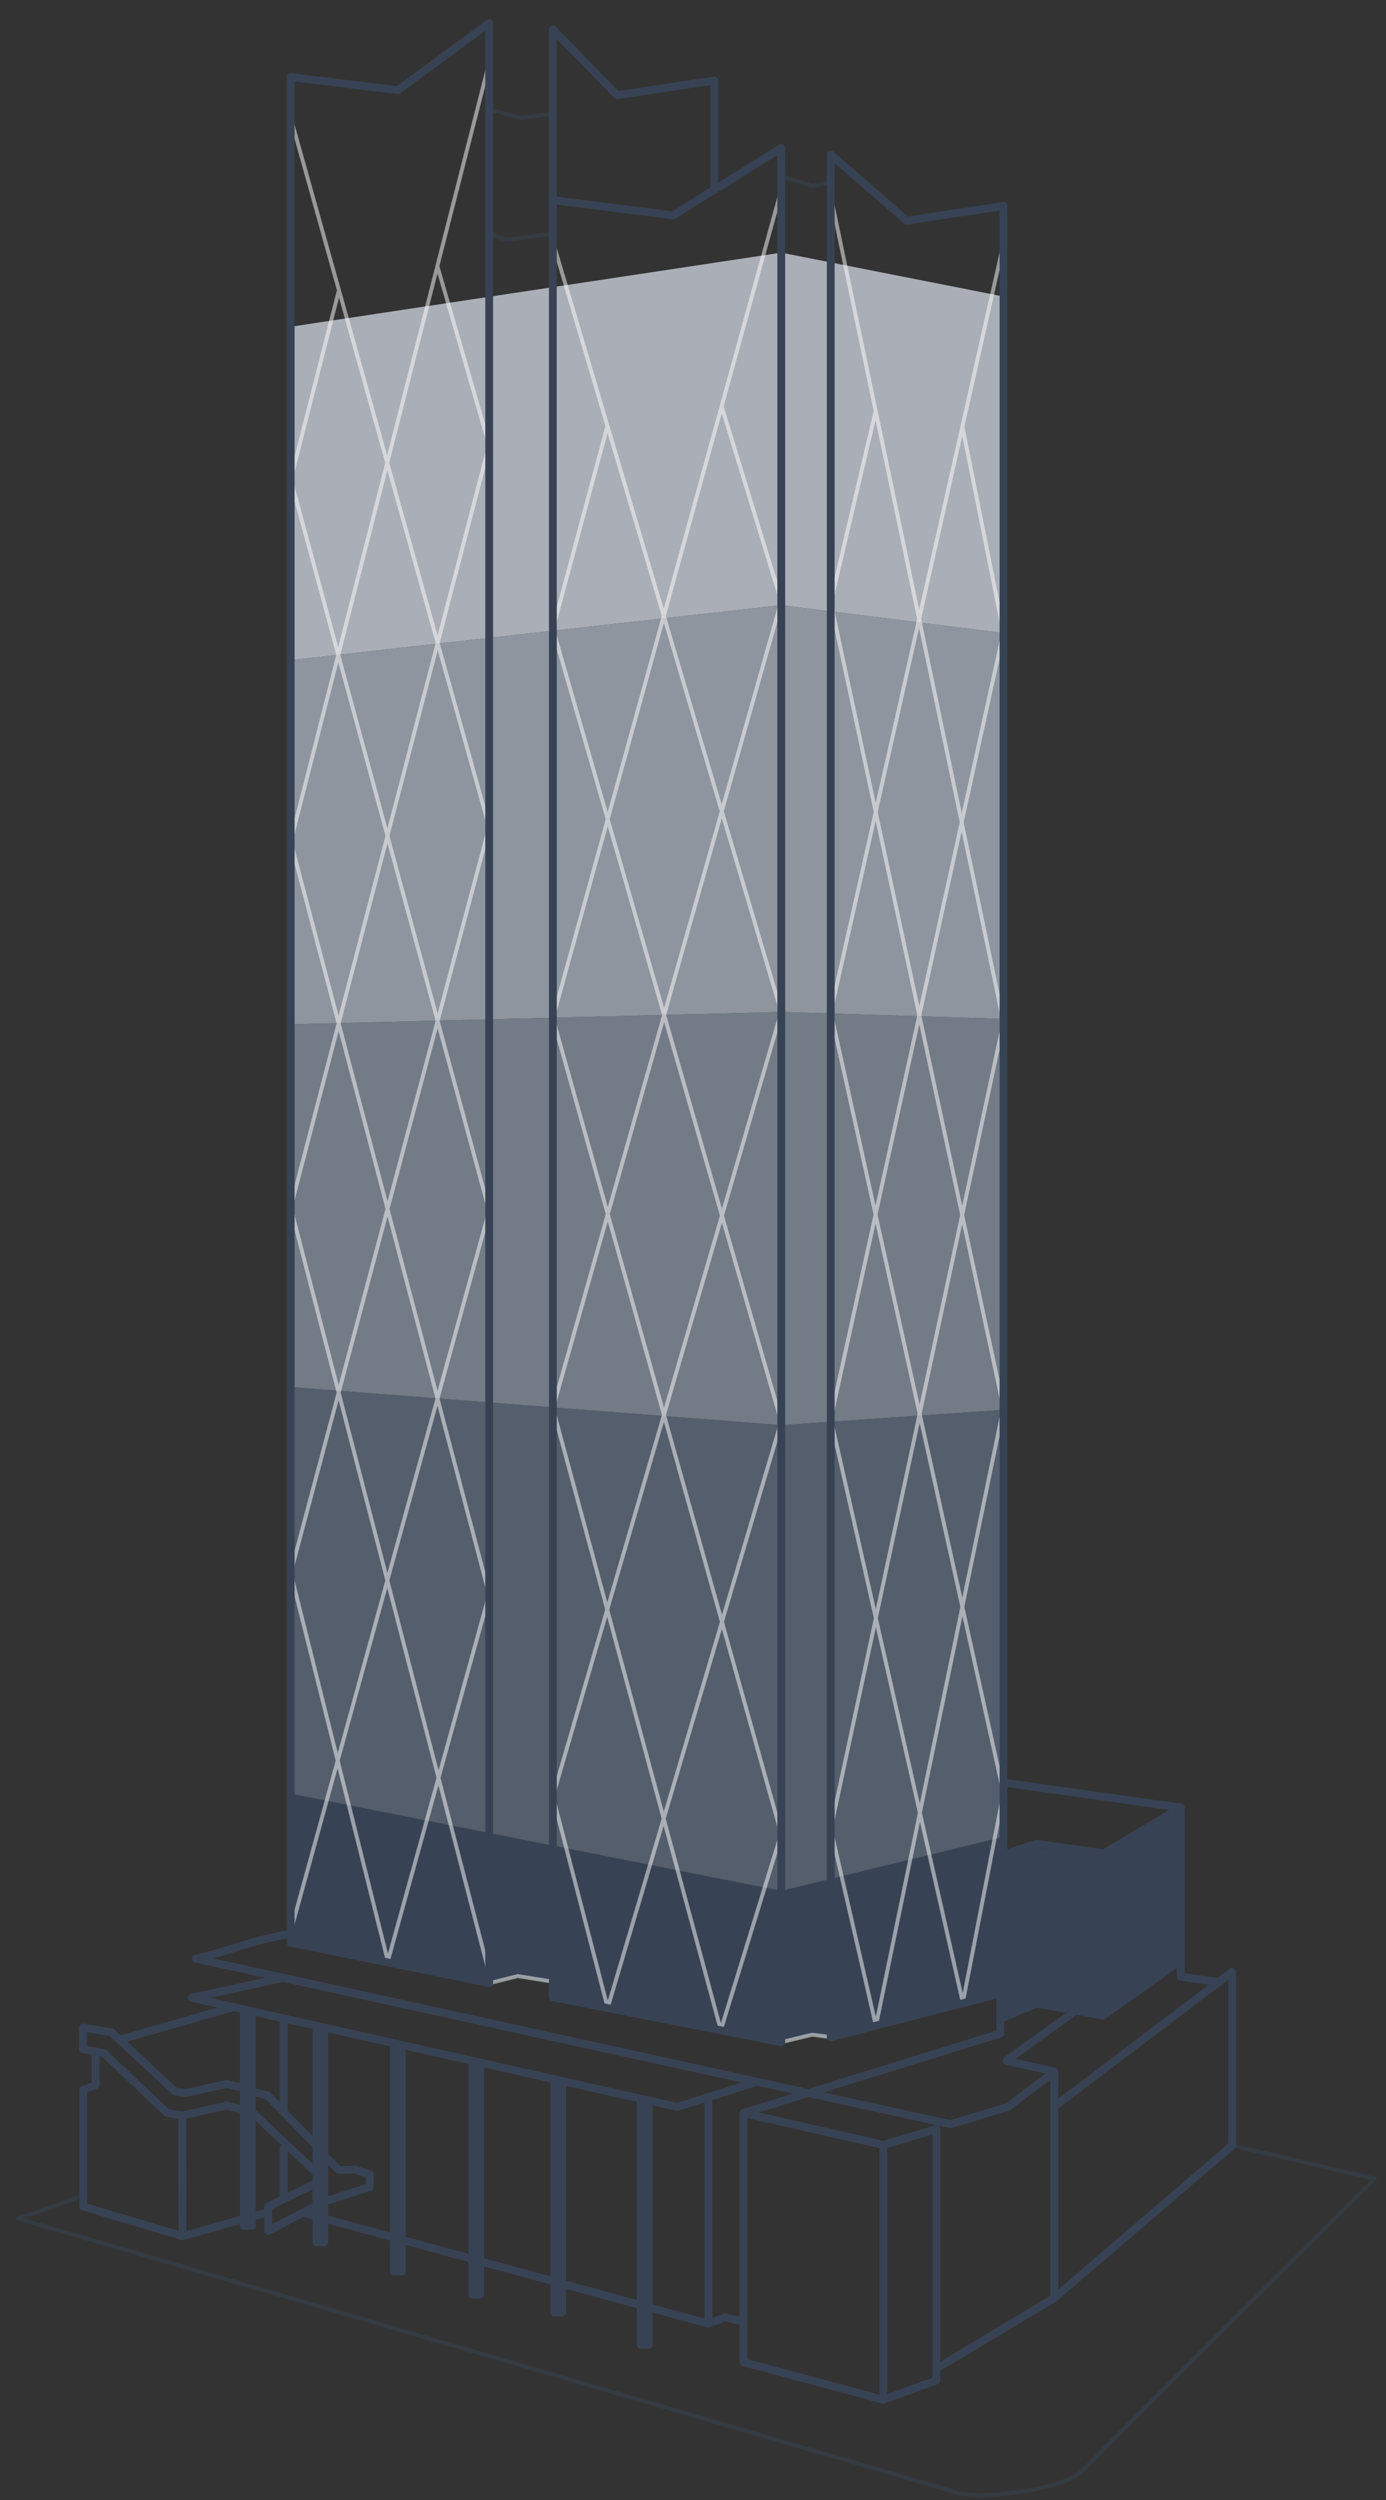 <svg xmlns="http://www.w3.org/2000/svg" width="355" height="640" viewBox="0 0 355 640"><rect x="0" y="0" width="355" height="640" fill="#333333" stroke="none"/><path fill="#374354" d="M282.512 474.756l-17.053-1.615-8.432 2.414v-5.317l-56.922 13.824-125.65-24.891v38.141l50.836 10.391 7.344-1.828 8.97 1.78v3.632l58.5 11.71 7.804-2.119 5.208.958 43.074-11.51v6.594l9.268-4.024 17.053 2.898 19.532-13.894.405-38.119z"/><path fill="#545E6C" d="M257.027 470.238l-56.922 13.824-125.65-24.891.899-104.036 124.751 9.702 56.922-3.939z"/><path fill="#727B86" d="M257.027 260.832l-56.922-1.773-125.243 3.151.492 92.925 124.751 9.702 56.922-3.939z"/><path fill="#8E959E" d="M257.027 260.832l-56.922-1.773-125.243 3.151-.407-93.229 125.65-14.065 56.922 7.145z"/><path fill="#AAAFB7" d="M257.027 75.904L200.105 64.68 74.862 83.584l-.407 85.397 125.65-14.065 56.922 7.145z"/><g fill="none" stroke-linecap="round" stroke-linejoin="round"><g opacity=".5"><path stroke="#FFF" d="M74.455 30.16l50.844 181.567-50.844 190.912 24.887 99.399 25.957-93.847-50.844-192.766 50.844-199.344"/><path stroke="#FFF" d="M86.812 74.289l-12.357 48.452 50.844 187.214-50.844 184.44"/><path stroke="#FFF" d="M125.299 505.194L74.455 309.137l50.844-195.233-13.274-45.757m29.58-6.245l58.5 197.16-58.5 200.811 14.045 54.151 44.455-150.119-58.5-202.939 13.99-51.917"/><path stroke="#FFF" d="M200.105 48.656l-58.5 211.98 58.5 208.795-15.482 50.28-43.018-159.197 58.5-206.637-15.28-49.855m27.95-53.825l44.252 211.468-44.252 206.531 11.582 50.419 32.67-158.306-44.252-206.125 11.52-48.942m-11.039 416.319l-5.236-.683-7.915 1.916"/><path stroke="#374354" d="M125.299 59.802l4.246 1.588 12.06-1.588m58.5-14.743l7.915 2.57 4.755-.925"/><path stroke="#FFF" d="M125.291 507.703l7.344-1.828 8.97 1.436"/><path stroke="#374354" d="M125.299 28.002l8.154 2.158 8.152-1.079"/><path stroke="#FFF" d="M257.027 62.415l-44.252 196.647 44.252 199.889-10.411 53.704-33.841-149.469 44.252-201.399-10.527-52.574"/><path stroke="#374354" d="M315.602 549.23l36.578 8.535s-69.445 68.783-74.462 74.331c-5.017 5.547-26.807 7.667-31.735 6.231-4.936-1.441-241.358-70.385-241.358-70.385l16.694-5.812"/></g><path stroke="#374354" stroke-width="2" d="M125.299 507.655V5.909L101.945 23.07l-27.49-3.335v477.577zm16.306-446.841V7.554l16.439 16.817 24.903-3.768v28.053"/><path stroke="#374354" stroke-width="2" d="M200.105 522.794V37.91l-27.673 17.219-30.827-3.902v460.06zm56.922-12.673V52.706l-24.795 3.793-19.457-16.944v482.006zm0-35.365l8.432-2.756 17.262 2.464 19.728-11.714-45.422-6.403m8.432 56.549V472m17.053 43.979v-41.223m19.937-11.765V501.9l-19.937 14.079-17.053-3.083-8.432 3.609m-63.089 16.427L72.579 506.323l-23.453 5.099 124.4 27.951z"/><path stroke="#374354" stroke-width="2" d="M193.938 532.932l49.539 10.862 14.653-4.421 11.92-9.043-12.279-2.809 17.743-12.806"/><path stroke="#374354" stroke-width="2" d="M256.191 510.326v10.278l-65.741 20.337 35.821 8.158 13.569-4.031m-54.665-14.058L50.19 501.412l3.797-.926 12.13-3.655m-1.642 72.957H62.45v-55.374l2.025.458zM83.071 574h-2.018v-55.371l2.018.455zm19.828 7.5h-2.02v-58.413l2.02.451zm20.074 5.925h-2.019v-59.864l2.019.451zM144 591.98h-2.019v-59.696l2.019.454zm22.148 8.305h-2.025v-63.029l2.025.455zM46.665 541.569l11.354-2.535m0-5.551l-10.468 2.337-2.794-.455-16.124-15.056-7.402-1.278v5.547l5.341.981 16.24 15.357 3.853.653m11.354-8.086l4.35 1.029m-4.35 4.534l4.35 1.028m2.019.467l16.578 15.6M64.512 535.4l4.036 1.028 12.418 12.802m-12.265 15.664v6.211l12.315-6.507v-5.736z"/><path stroke="#374354" stroke-width="2" d="M94.702 556.57v3.323l-11.717 3.726m0-11.844l3.76 3.7m7.957 1.095l-3.563-1.095h-4.394m-12.29-60.561l-8.338 1.917m160.154 117.483l-35.821-9.589v-63.784l35.821 8.158zm0 0l13.569-4.933v-64.313l-13.569 4.031zm85.932-106.893l-9.754-1.396V501.9"/><path stroke="#374354" stroke-width="2" d="M270.05 539.286l45.552-34.508v44.452m-75.762 57.136l30.21-18.084 45.552-39.052m-45.552 39.052V530.33m-88.591 6.539v57.991l4.26-1.645 4.731 1.096m-24.302-3.641l15.311 4.19M144 584.612l20.123 5.503m-41.15-11.257l19.008 5.201m-39.076-10.69l18.049 4.938m-37.883-10.362l17.808 4.869m-22.621-6.175l2.795.756m-8.389-17.501v12.493m0-45.676v23.83m-42.029-18.369l28.424-8.148m-34.548 11.599v8.132m0 0l-3.195 1.234v29.866l25.428 7.603-.079-30.889m.079 30.889l21.957-6.148"/></g></svg>